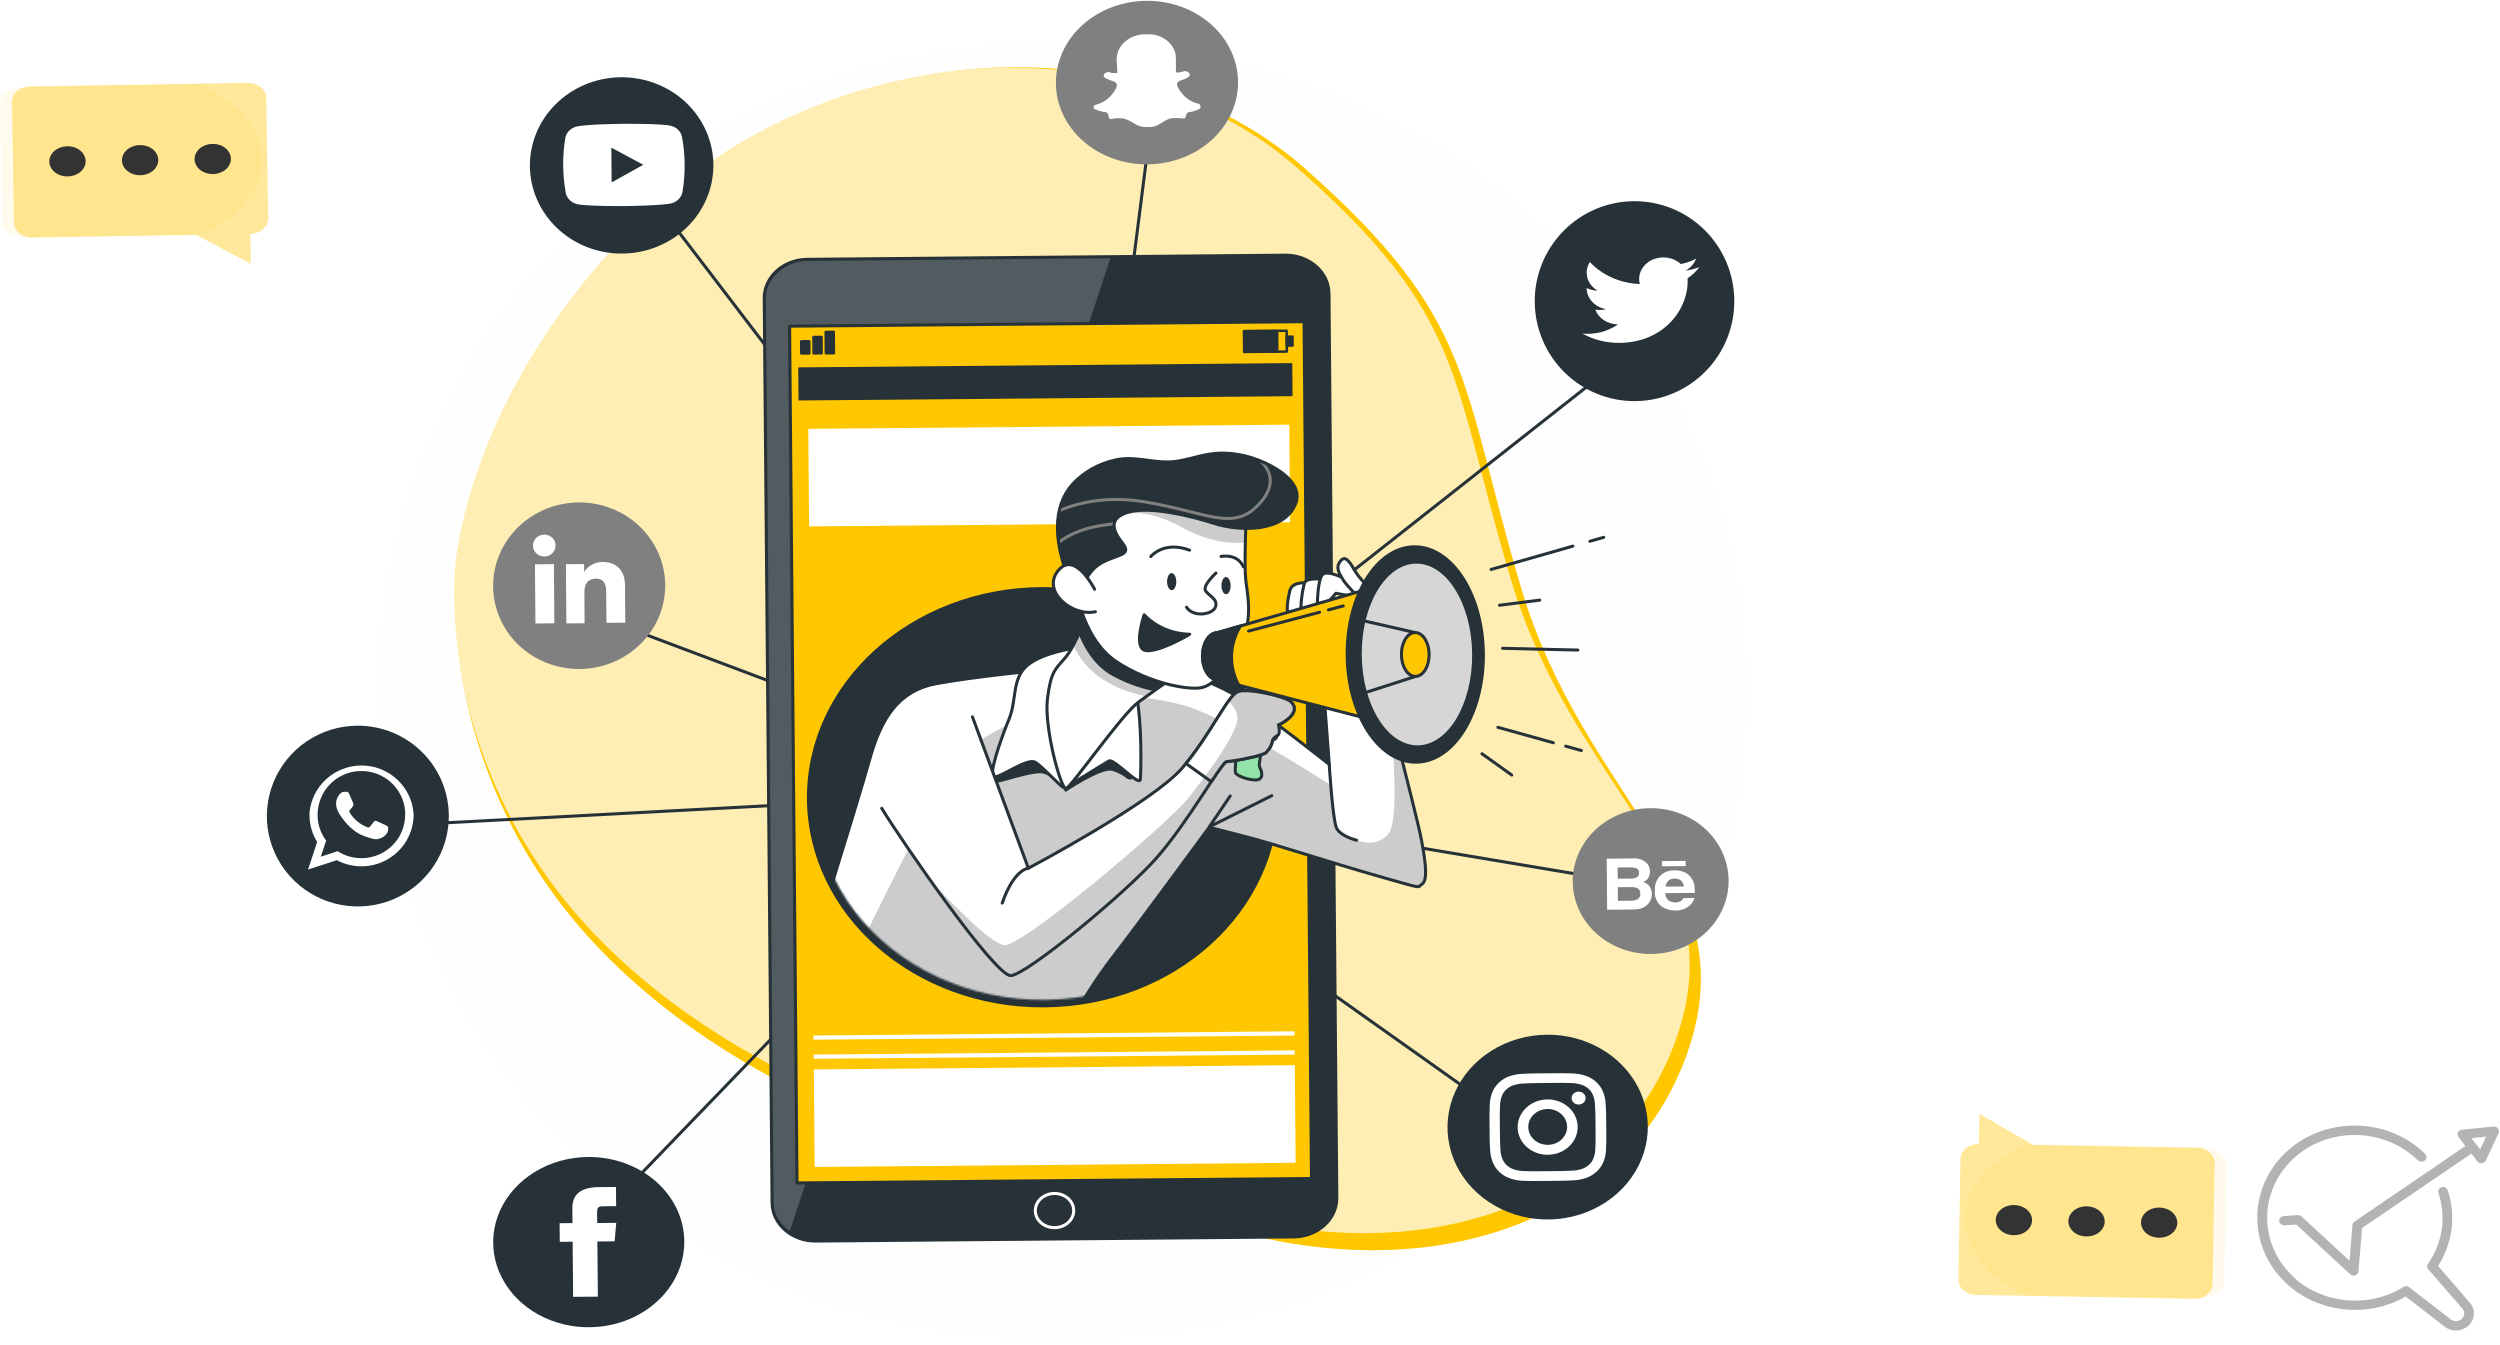 <svg width="1346" height="724" viewBox="0 0 1346 724" fill="none" xmlns="http://www.w3.org/2000/svg">
<g clip-path="url(#clip0_6_907)">
<path d="M940.296 372.166C940.296 564.975 782.053 721.278 570.6 721.278C359.147 721.278 204.197 564.975 204.197 372.166C204.197 179.357 359.147 23.055 570.6 23.055C782.053 23.055 940.296 179.357 940.296 372.166Z" fill="#FEFEFE"/>
<path d="M245.004 305.911C245.004 305.911 233.166 419.923 325.402 513.583C417.637 607.243 559.299 637.639 673.595 665.068C787.892 692.498 884.825 647.987 910.855 559.496C936.885 471.005 852.476 428.864 819.14 317.066C785.803 205.268 794.767 172.028 702.499 90.657C610.231 9.285 446.604 20.528 348.402 114.899C250.2 209.271 245.004 305.911 245.004 305.911Z" fill="#FFC700"/>
<path opacity="0.7" d="M244.032 302.183C244.032 302.183 232.276 414.506 323.809 506.772C415.341 599.038 555.929 628.974 669.359 655.99C782.79 683.006 878.992 639.149 904.831 551.968C930.67 464.786 846.902 423.275 813.825 313.136C780.747 202.997 789.646 170.25 698.08 90.09C606.515 9.93 444.126 21.017 346.66 113.996C249.195 206.975 244.032 302.183 244.032 302.183Z" fill="white"/>
<path d="M365.464 124.939L588.701 417.412L855.057 207.662" stroke="#263238" stroke-width="1.647" stroke-linecap="round" stroke-linejoin="round"/>
<path d="M240.426 442.977L570.361 425.475L329.345 334.799" stroke="#263238" stroke-width="1.647" stroke-linecap="round" stroke-linejoin="round"/>
<path d="M616.978 87.892L573.971 424.473L856.078 471.821" stroke="#263238" stroke-width="1.647" stroke-linecap="round" stroke-linejoin="round"/>
<path d="M316.177 661.995L551.809 417.732L799.968 593.615" stroke="#263238" stroke-width="1.647" stroke-linecap="round" stroke-linejoin="round"/>
<path d="M192.248 390.705C182.561 390.789 173.116 393.725 165.107 399.142C157.099 404.559 150.887 412.214 147.256 421.138C143.626 430.063 142.741 439.856 144.713 449.279C146.685 458.703 151.425 467.333 158.334 474.08C165.243 480.826 174.011 485.385 183.528 487.18C193.046 488.976 202.886 487.927 211.804 484.166C220.722 480.405 228.318 474.101 233.63 466.052C238.943 458.003 241.734 448.569 241.651 438.944C241.523 426.043 236.25 413.719 226.989 404.676C217.728 395.633 205.234 390.608 192.248 390.705Z" fill="#263238"/>
<path fill-rule="evenodd" clip-rule="evenodd" d="M222.65 437.852C222.09 430.854 218.897 424.322 213.707 419.558C208.516 414.794 201.71 412.148 194.644 412.146C187.577 412.145 180.769 414.788 175.576 419.549C170.382 424.311 167.184 430.841 166.619 437.84C166.623 438.238 166.626 438.637 166.63 439.056C166.669 444.092 168.1 449.02 170.768 453.301L165.838 468.164L181.333 463.123C185.61 465.396 190.406 466.53 195.255 466.416C200.104 466.302 204.84 464.943 209.004 462.471C213.168 460 216.618 456.499 219.017 452.311C221.417 448.123 222.684 443.389 222.697 438.57C222.675 438.331 222.672 438.092 222.65 437.852ZM194.754 462.029C190.146 462.073 185.626 460.774 181.753 458.292L172.724 461.243L175.6 452.581C172.641 448.66 171.024 443.9 170.986 438.998C170.979 438.246 171.012 437.493 171.087 436.744C171.544 430.857 174.221 425.358 178.583 421.347C182.945 417.335 188.67 415.108 194.613 415.109C200.556 415.111 206.279 417.341 210.638 421.354C214.997 425.367 217.671 430.867 218.124 436.755C218.129 437.353 218.134 437.951 218.14 438.57C218.167 444.748 215.73 450.687 211.363 455.086C206.996 459.486 201.053 461.989 194.835 462.048L194.754 462.029Z" fill="white"/>
<path fill-rule="evenodd" clip-rule="evenodd" d="M207.55 444.266C206.844 443.933 203.518 442.307 202.814 442.113C202.109 441.92 201.727 441.784 201.271 442.466C200.815 443.148 199.503 444.675 199.126 445.137C198.748 445.599 198.327 445.643 197.622 445.31C195.589 444.536 193.71 443.411 192.072 441.987C190.557 440.646 189.258 439.084 188.218 437.353C187.81 436.678 188.208 436.296 188.507 435.954C188.805 435.613 189.182 435.171 189.52 434.769L189.778 434.447C189.937 434.184 190.075 433.91 190.193 433.626C190.291 433.445 190.342 433.242 190.34 433.036C190.339 432.831 190.284 432.629 190.183 432.449C189.999 432.112 188.605 428.773 188.011 427.422C187.417 426.071 186.857 426.315 186.456 426.318C186.054 426.322 185.592 426.326 185.131 426.33C184.784 426.339 184.444 426.419 184.13 426.566C183.817 426.713 183.538 426.923 183.311 427.183C182.54 427.915 181.931 428.798 181.525 429.778C181.119 430.757 180.923 431.81 180.951 432.868C180.969 433.653 181.097 434.43 181.333 435.179C181.883 436.866 182.726 438.445 183.823 439.844C184.168 440.28 188.645 447.322 195.655 449.974C202.664 452.626 202.656 451.728 203.92 451.598C204.877 451.407 205.783 451.017 206.577 450.453C207.372 449.889 208.037 449.165 208.529 448.327C208.957 447.312 209.087 446.197 208.902 445.112C208.679 444.815 208.155 444.6 207.55 444.266Z" fill="white"/>
<path d="M333.28 41.615C320.358 41.979 308.097 47.196 299.126 56.146C290.156 65.096 285.192 77.067 285.3 89.489C285.407 101.91 290.578 113.793 299.702 122.587C308.827 131.38 321.177 136.383 334.103 136.523C340.673 136.594 347.192 135.404 353.28 133.024C359.367 130.643 364.9 127.12 369.554 122.66C374.209 118.201 377.891 112.894 380.385 107.051C382.88 101.208 384.137 94.946 384.082 88.632C384.027 82.318 382.662 76.079 380.067 70.281C377.471 64.482 373.697 59.24 368.966 54.861C364.235 50.483 358.642 47.056 352.515 44.782C346.387 42.507 339.848 41.431 333.28 41.615Z" fill="#263238"/>
<path d="M367.117 73.309C366.75 71.97 366.017 70.749 364.995 69.774C363.973 68.798 362.698 68.103 361.301 67.759C356.171 66.481 335.714 66.659 335.714 66.659C335.714 66.659 315.258 66.836 310.17 68.202C308.782 68.578 307.521 69.298 306.514 70.29C305.507 71.281 304.789 72.51 304.432 73.853C302.712 83.944 302.801 94.242 304.696 104.302C305.08 105.637 305.82 106.851 306.844 107.824C307.868 108.798 309.139 109.497 310.531 109.852C315.642 111.13 336.098 110.953 336.098 110.953C336.098 110.953 356.555 110.775 361.663 109.409C363.047 109.03 364.303 108.309 365.307 107.318C366.31 106.326 367.026 105.099 367.381 103.759C369.128 93.669 369.039 83.367 367.117 73.309Z" fill="white"/>
<path d="M329.311 98.216L329.149 79.511L346.328 88.715L329.311 98.216Z" fill="#263238"/>
<path d="M316.581 622.919C306.404 623.007 296.479 625.781 288.062 630.891C279.644 636.001 273.111 643.217 269.289 651.627C265.467 660.036 264.528 669.261 266.591 678.135C268.653 687.009 273.625 695.134 280.876 701.482C288.127 707.83 297.333 712.116 307.33 713.798C317.326 715.48 327.664 714.483 337.036 710.932C346.407 707.381 354.392 701.437 359.981 693.85C365.569 686.263 368.51 677.375 368.432 668.309C368.326 656.153 362.804 644.541 353.08 636.029C343.356 627.516 330.227 622.8 316.581 622.919Z" fill="#263238"/>
<path d="M308.566 698.223L321.879 698.108L321.621 668.414L330.899 668.334L331.809 658.384L321.535 658.474L321.486 652.744C321.465 650.395 321.972 649.474 324.528 649.451L331.732 649.389L331.642 639.061L322.429 639.141C312.525 639.227 308.089 643.162 308.153 650.596L308.222 658.517L301.292 658.577L301.379 668.604L308.309 668.544L308.566 698.223Z" fill="white"/>
<path d="M832.863 557.086C822.195 557.178 811.79 560.186 802.965 565.73C794.139 571.274 787.289 579.104 783.28 588.231C779.272 597.358 778.286 607.37 780.447 617.002C782.608 626.635 787.819 635.454 795.42 642.344C803.021 649.234 812.672 653.885 823.15 655.71C833.629 657.535 844.466 656.451 854.289 652.595C864.112 648.739 872.48 642.285 878.336 634.048C884.191 625.812 887.27 616.164 887.183 606.324C887.055 593.142 881.265 580.556 871.081 571.325C860.898 562.095 847.154 556.974 832.863 557.086Z" fill="#263238"/>
<path d="M833.081 583.068C841.476 582.993 842.47 582.984 845.785 583.117C847.777 583.124 849.752 583.444 851.626 584.063C852.985 584.523 854.219 585.249 855.245 586.191C856.299 587.117 857.109 588.253 857.615 589.512C858.332 591.225 858.714 593.044 858.742 594.882C858.922 597.937 858.975 598.955 859.039 606.577C859.103 614.198 859.112 615.237 858.938 618.296C858.941 620.134 858.59 621.959 857.901 623.685C857.421 624.949 856.629 626.094 855.587 627.028C854.584 628 853.361 628.756 852.004 629.24C850.141 629.893 848.172 630.249 846.18 630.291C842.868 630.464 841.874 630.493 833.479 630.568C825.084 630.644 824.09 630.653 820.775 630.519C818.783 630.51 816.809 630.19 814.934 629.573C813.57 629.113 812.334 628.379 811.315 627.425C810.257 626.51 809.446 625.38 808.945 624.124C808.228 622.411 807.846 620.593 807.818 618.755C807.637 615.699 807.586 614.783 807.521 607.039C807.456 599.296 807.448 598.399 807.622 595.341C807.619 593.502 807.97 591.677 808.659 589.951C809.144 588.683 809.935 587.533 810.973 586.588C811.982 585.628 813.205 584.88 814.556 584.396C816.42 583.746 818.389 583.39 820.38 583.345C823.692 583.173 824.686 583.143 833.081 583.068ZM833.037 577.851C824.51 577.928 823.427 577.938 820.093 578.13C817.531 578.186 814.996 578.636 812.592 579.461C810.51 580.223 808.623 581.379 807.053 582.853C805.482 584.327 804.263 586.087 803.473 588.021C802.583 590.281 802.11 592.662 802.074 595.064C801.945 598.163 801.909 599.142 801.975 607.007C802.041 614.873 802.049 615.872 802.274 618.967C802.35 621.369 802.863 623.741 803.791 625.985C804.6 627.923 805.843 629.681 807.439 631.145C809.035 632.609 810.948 633.745 813.053 634.481C815.5 635.302 818.081 635.733 820.686 635.758C824.023 635.87 825.106 635.881 833.633 635.804C842.161 635.728 843.243 635.718 846.578 635.525C849.182 635.454 851.755 634.976 854.188 634.112C856.27 633.35 858.157 632.195 859.728 630.72C861.298 629.246 862.518 627.486 863.307 625.552C864.197 623.292 864.67 620.911 864.707 618.509C864.835 615.41 864.871 614.431 864.805 606.545C864.739 598.659 864.731 597.701 864.506 594.606C864.43 592.204 863.917 589.832 862.989 587.589C862.168 585.669 860.919 583.931 859.324 582.485C857.729 581.04 855.823 579.918 853.728 579.194C851.281 578.373 848.7 577.942 846.095 577.917C842.758 577.805 841.676 577.794 833.148 577.871" fill="white"/>
<path d="M833.156 591.932C829.96 591.957 826.842 592.855 824.197 594.515C821.551 596.174 819.497 598.519 818.295 601.252C817.093 603.986 816.796 606.986 817.443 609.872C818.09 612.757 819.65 615.4 821.928 617.464C824.205 619.528 827.096 620.921 830.236 621.467C833.375 622.013 836.622 621.687 839.564 620.531C842.506 619.375 845.012 617.439 846.765 614.971C848.517 612.502 849.437 609.611 849.408 606.663C849.375 602.718 847.644 598.949 844.596 596.187C841.548 593.424 837.433 591.894 833.156 591.932ZM833.361 616.385C831.29 616.404 829.26 615.856 827.53 614.81C825.799 613.764 824.444 612.267 823.636 610.509C822.829 608.752 822.605 606.811 822.994 604.934C823.382 603.057 824.365 601.327 825.818 599.963C827.271 598.599 829.13 597.662 831.158 597.271C833.186 596.88 835.293 597.053 837.213 597.767C839.132 598.48 840.778 599.704 841.942 601.282C843.106 602.86 843.736 604.722 843.752 606.632C843.773 609.194 842.69 611.661 840.742 613.49C838.793 615.319 836.138 616.36 833.361 616.385Z" fill="white"/>
<path d="M853.698 591.157C853.708 591.847 853.496 592.524 853.088 593.104C852.68 593.683 852.096 594.138 851.408 594.411C850.72 594.685 849.961 594.763 849.225 594.638C848.49 594.512 847.812 594.188 847.278 593.706C846.743 593.224 846.376 592.607 846.222 591.932C846.069 591.257 846.137 590.554 846.417 589.914C846.697 589.273 847.176 588.723 847.795 588.334C848.413 587.945 849.143 587.733 849.891 587.727C850.889 587.718 851.85 588.073 852.563 588.716C853.276 589.359 853.684 590.236 853.698 591.157Z" fill="white"/>
<path d="M880.487 215.142C866.458 215.263 852.954 209.796 842.948 199.943C832.941 190.09 827.251 176.658 827.129 162.602C827.008 148.545 832.464 135.017 842.298 124.992C852.132 114.966 865.539 109.266 879.568 109.144C893.598 109.023 907.101 114.49 917.108 124.343C927.114 134.196 932.804 147.628 932.926 161.684C933.048 175.741 927.592 189.269 917.757 199.294C907.923 209.32 894.517 215.02 880.487 215.142Z" fill="#263238" stroke="#263238" stroke-width="1.647" stroke-linecap="round" stroke-linejoin="round"/>
<path d="M851.935 179.58C857.907 182.928 864.838 184.673 871.901 184.607C896.019 184.398 909.512 166.117 908.583 149.837C911.088 148.169 913.247 146.124 914.962 143.794C912.6 144.75 910.09 145.385 907.518 145.678C910.216 144.207 912.225 141.914 913.17 139.226C910.635 140.614 907.854 141.607 904.947 142.162C902.972 140.319 900.369 139.109 897.541 138.719C894.713 138.329 891.818 138.781 889.304 140.006C886.79 141.231 884.799 143.159 883.637 145.492C882.476 147.825 882.211 150.433 882.882 152.911C877.713 152.729 872.647 151.579 868.013 149.536C863.38 147.493 859.284 144.603 855.99 141.054C854.351 143.617 853.867 146.638 854.639 149.503C855.411 152.368 857.379 154.861 860.144 156.474C858.082 156.436 856.061 155.963 854.247 155.093C854.246 157.783 855.295 160.388 857.214 162.462C859.133 164.536 861.802 165.95 864.765 166.462C862.861 166.944 860.858 167.025 858.914 166.699C859.76 168.995 861.392 170.996 863.582 172.421C865.772 173.846 868.409 174.623 871.123 174.644C865.703 178.479 858.806 180.253 851.935 179.58Z" fill="white"/>
<path d="M311.463 270.504C302.299 270.59 293.361 273.305 285.781 278.305C278.2 283.305 272.317 290.365 268.875 298.593C265.434 306.822 264.588 315.848 266.445 324.531C268.303 333.214 272.779 341.164 279.31 347.375C285.84 353.586 294.13 357.78 303.132 359.426C312.134 361.072 321.444 360.096 329.883 356.621C338.323 353.147 345.514 347.331 350.546 339.907C355.579 332.484 358.227 323.787 358.156 314.917C358.049 303.026 353.072 291.672 344.318 283.345C335.564 275.019 323.748 270.401 311.463 270.504Z" fill="#808080"/>
<path d="M298.214 303.727L288.019 303.823L288.273 335.685L298.469 335.589L298.214 303.727Z" fill="white"/>
<path d="M293.035 299.609C294.241 299.607 295.419 299.259 296.42 298.608C297.422 297.957 298.202 297.033 298.661 295.954C299.12 294.874 299.238 293.687 299 292.544C298.762 291.401 298.178 290.353 297.322 289.533C296.467 288.713 295.378 288.158 294.195 287.938C293.012 287.718 291.787 287.843 290.676 288.298C289.565 288.753 288.618 289.516 287.956 290.492C287.293 291.468 286.944 292.611 286.953 293.778C286.956 294.548 287.116 295.31 287.423 296.02C287.73 296.73 288.179 297.374 288.744 297.915C289.309 298.457 289.978 298.885 290.715 299.176C291.451 299.467 292.24 299.614 293.035 299.609Z" fill="white"/>
<path d="M314.639 318.725C314.603 314.233 316.698 311.56 320.786 311.521C324.873 311.483 326.337 314.029 326.373 318.614L326.506 335.325L336.654 335.23L336.493 315.121C336.425 306.602 331.391 302.507 324.369 302.573C322.387 302.566 320.435 303.058 318.706 304.001C316.976 304.943 315.529 306.304 314.505 307.949L314.471 303.69L304.684 303.782L304.939 335.645L314.725 335.553L314.639 318.725Z" fill="white"/>
<path d="M889.041 513.622C883.531 513.672 878.066 512.707 872.958 510.781C867.851 508.855 863.201 506.006 859.275 502.396C855.348 498.787 852.221 494.489 850.073 489.746C847.925 485.003 846.798 479.91 846.755 474.755C846.669 464.346 851.008 454.323 858.816 446.891C866.625 439.458 877.264 435.226 888.393 435.125C899.522 435.023 910.229 439.061 918.159 446.35C926.089 453.639 930.593 463.582 930.679 473.991C930.721 479.146 929.678 484.259 927.609 489.04C925.539 493.821 922.484 498.176 918.618 501.856C914.751 505.536 910.149 508.47 905.074 510.488C900 512.507 894.552 513.572 889.041 513.622Z" fill="#808080"/>
<path d="M882.672 489.305C883.88 489.081 885.018 488.601 885.997 487.901C886.835 487.3 887.541 486.554 888.077 485.703C888.952 484.388 889.399 482.863 889.363 481.315C889.39 479.891 888.978 478.491 888.175 477.283C887.356 476.146 886.152 475.3 884.756 474.88C885.605 474.502 886.364 473.968 886.988 473.31C887.933 472.141 888.405 470.697 888.319 469.235C888.344 467.734 887.854 466.267 886.92 465.048C885.985 464.035 884.803 463.247 883.473 462.75C882.144 462.254 880.706 462.063 879.28 462.193L865.055 462.323L865.282 489.797L878.479 489.677C879.886 489.691 881.292 489.567 882.672 489.305ZM870.948 467.038L877.347 466.98C878.525 466.936 879.702 467.072 880.834 467.38C881.354 467.583 881.79 467.937 882.077 468.391C882.364 468.844 882.487 469.372 882.428 469.897C882.484 470.365 882.404 470.839 882.197 471.269C881.991 471.699 881.664 472.069 881.252 472.341C880.306 472.834 879.234 473.074 878.153 473.037L870.998 473.102L870.948 467.038ZM871.096 485.014L871.036 477.674L878.274 477.609C879.276 477.56 880.277 477.704 881.215 478.033C881.822 478.278 882.331 478.693 882.674 479.22C883.016 479.748 883.175 480.363 883.128 480.979C883.212 481.668 883.074 482.364 882.731 482.98C882.388 483.595 881.857 484.1 881.205 484.431C880.265 484.804 879.25 484.98 878.23 484.949L871.096 485.014Z" fill="white"/>
<path d="M894.264 487.767C896.438 489.394 899.156 490.252 901.943 490.189C903.459 490.266 904.975 490.034 906.387 489.51C907.799 488.985 909.073 488.181 910.122 487.151C911.222 486.164 911.948 484.869 912.19 483.462L906.378 483.515C906.101 484.049 905.712 484.527 905.235 484.919C904.337 485.582 903.217 485.926 902.075 485.89C900.97 485.928 899.877 485.673 898.922 485.153C898.177 484.686 897.574 484.047 897.171 483.298C896.768 482.549 896.578 481.715 896.62 480.876L912.461 480.732C912.508 479.382 912.441 478.031 912.259 476.691C912.006 475.184 911.399 473.749 910.483 472.487C909.548 471.184 908.237 470.155 906.703 469.519C905.082 468.882 903.335 468.57 901.576 468.604C900.14 468.565 898.71 468.802 897.376 469.3C896.041 469.798 894.829 470.547 893.815 471.501C892.799 472.607 892.026 473.89 891.541 475.275C891.055 476.66 890.867 478.121 890.986 479.573C890.817 481.084 891.024 482.611 891.593 484.033C892.162 485.455 893.076 486.733 894.264 487.767ZM898.223 474.189C898.67 473.784 899.202 473.469 899.786 473.265C900.369 473.06 900.99 472.97 901.612 473C902.843 472.958 904.048 473.338 904.999 474.068C905.474 474.476 905.856 474.971 906.12 475.522C906.384 476.073 906.526 476.669 906.536 477.273L896.738 477.362C896.855 476.183 897.375 475.07 898.223 474.189Z" fill="white"/>
<path d="M907.556 463.506L894.757 463.622L894.78 466.409L907.579 466.293L907.556 463.506Z" fill="white"/>
<path d="M617.901 88.484C604.896 88.601 592.385 84.075 583.12 75.902C573.856 67.729 568.596 56.578 568.498 44.903C568.4 33.228 573.473 21.984 582.599 13.646C591.726 5.307 604.159 0.557 617.164 0.441C630.169 0.324 642.68 4.85 651.944 13.023C661.209 21.196 666.469 32.346 666.567 44.022C666.664 55.697 661.592 66.941 652.465 75.279C643.339 83.617 630.905 88.367 617.901 88.484Z" fill="#808080"/>
<path fill-rule="evenodd" clip-rule="evenodd" d="M646.098 56.2C645.52 55.916 644.898 55.716 644.254 55.605C641.223 54.678 638.568 52.926 636.636 50.58C635.49 49.32 634.567 47.899 633.903 46.371C633.754 46.094 633.675 45.789 633.672 45.479C633.669 45.169 633.743 44.863 633.888 44.583C634.567 43.846 635.467 43.31 636.475 43.043C637.747 42.69 638.934 42.11 639.967 41.337C640.184 41.169 640.358 40.959 640.476 40.721C640.49 40.654 640.489 40.584 640.475 40.517C640.595 40.241 640.592 39.932 640.467 39.657C640.188 39.188 639.756 38.812 639.232 38.582C638.917 38.411 638.563 38.307 638.198 38.279C637.833 38.251 637.465 38.299 637.122 38.42C636.521 38.643 635.899 38.815 635.263 38.934C634.563 39.09 633.833 39.097 633.13 38.953C633.13 38.953 633.128 38.705 633.127 38.523C633.117 37.324 633.106 36.102 633.096 34.834C633.213 32.871 633.148 30.902 632.9 28.95C632.1 25.614 629.931 22.697 626.849 20.81C624.655 19.449 622.112 18.644 619.474 18.477C618.591 18.485 617.733 18.492 616.85 18.5C613.695 18.404 610.582 19.208 607.937 20.804C605.291 22.399 603.241 24.708 602.066 27.416C601.246 29.723 600.998 32.17 601.342 34.576C601.504 36.14 601.558 37.712 601.504 39.283C600.693 39.42 599.864 39.427 599.052 39.305C598.463 39.31 597.823 38.999 597.111 38.824C596.782 38.773 596.446 38.784 596.122 38.857C595.798 38.93 595.493 39.063 595.226 39.249C594.94 39.39 594.697 39.596 594.519 39.847C594.342 40.098 594.235 40.386 594.209 40.684L594.21 40.82C594.291 41.198 594.521 41.534 594.855 41.765L595.521 42.212C596.775 42.862 598.103 43.381 599.481 43.761C599.881 43.877 600.248 44.075 600.556 44.338C600.863 44.601 601.104 44.924 601.26 45.284C601.368 46.265 601.127 47.253 600.572 48.097C599.216 50.599 597.213 52.756 594.74 54.375C593.397 55.227 591.911 55.867 590.342 56.27C589.728 56.37 589.172 56.673 588.78 57.122L588.782 57.28C588.718 57.474 588.708 57.678 588.752 57.876C588.797 58.073 588.894 58.257 589.036 58.41C589.218 58.609 589.446 58.77 589.702 58.879C590.984 59.475 592.349 59.904 593.759 60.156C594.597 60.266 595.42 60.456 596.215 60.722L596.49 61.354C596.741 62.031 596.846 62.799 597.122 63.612C597.167 63.725 597.243 63.826 597.342 63.904C597.441 63.983 597.561 64.036 597.69 64.059C597.997 64.174 598.341 64.171 598.646 64.051C600.737 63.56 602.915 63.471 605.043 63.79C607.237 64.519 609.309 65.529 611.198 66.79C612.656 67.711 614.352 68.258 616.115 68.376C617.471 68.444 618.83 68.432 620.185 68.339C621.322 68.225 622.418 67.875 623.388 67.315C625.561 66.141 627.462 64.765 629.587 63.863C630.389 63.683 631.212 63.592 632.037 63.592C633.797 63.516 635.561 63.576 637.31 63.771C637.337 63.782 637.366 63.787 637.396 63.787C637.425 63.786 637.455 63.781 637.482 63.77C637.718 63.741 637.935 63.635 638.092 63.47C638.175 63.369 638.232 63.253 638.261 63.129C638.259 62.88 638.259 62.948 638.261 63.129C638.271 63.084 638.271 63.038 638.26 62.993C638.441 62.184 638.784 61.414 639.271 60.72C639.416 60.601 639.587 60.51 639.772 60.454C639.957 60.398 640.153 60.377 640.347 60.394C641.776 60.172 643.172 59.795 644.505 59.27C645.165 59.064 645.749 58.69 646.188 58.191C646.282 58.067 646.348 57.926 646.381 57.778C646.414 57.629 646.414 57.476 646.38 57.328C646.347 57.18 646.281 57.04 646.187 56.916C646.092 56.793 645.972 56.688 645.832 56.609L646.098 56.2Z" fill="white"/>
<path d="M691.988 137.393L434.64 139.625C421.746 139.736 411.374 149.139 411.473 160.625L415.695 647.583C415.795 659.069 426.328 668.291 439.222 668.179L696.57 665.948C709.465 665.836 719.837 656.434 719.737 644.947L715.515 157.989C715.416 146.503 704.882 137.282 691.988 137.393Z" fill="#263238"/>
<mask id="mask0_6_907" style="mask-type:luminance" maskUnits="userSpaceOnUse" x="411" y="137" width="309" height="532">
<path d="M691.988 137.393L434.64 139.625C421.746 139.736 411.374 149.139 411.473 160.625L415.695 647.583C415.795 659.069 426.328 668.291 439.222 668.179L696.57 665.948C709.465 665.836 719.837 656.434 719.737 644.947L715.515 157.989C715.416 146.503 704.882 137.282 691.988 137.393Z" fill="white"/>
</mask>
<g mask="url(#mask0_6_907)">
<path opacity="0.2" d="M437.486 139.6C430.539 139.66 423.898 142.176 419.024 146.595C414.15 151.013 411.442 156.972 411.495 163.161L415.673 645.033C415.698 648.448 416.567 651.815 418.216 654.895C419.866 657.976 422.256 660.694 425.218 662.857L598.069 138.208L437.486 139.6Z" fill="white"/>
<path d="M578.078 651.676C578.062 649.854 577.44 648.077 576.29 646.572C575.14 645.067 573.515 643.901 571.618 643.221C569.722 642.54 567.641 642.377 565.638 642.751C563.635 643.125 561.801 644.019 560.367 645.321C558.933 646.623 557.964 648.274 557.582 650.065C557.2 651.856 557.423 653.707 558.223 655.383C559.023 657.059 560.363 658.485 562.074 659.48C563.785 660.476 565.79 660.996 567.835 660.976C569.192 660.964 570.534 660.714 571.783 660.24C573.033 659.766 574.166 659.077 575.117 658.214C576.068 657.35 576.82 656.328 577.328 655.206C577.836 654.084 578.091 652.885 578.078 651.676Z" stroke="white" stroke-width="1.647" stroke-linecap="round" stroke-linejoin="round"/>
</g>
<path d="M691.988 137.393L434.64 139.625C421.746 139.736 411.374 149.139 411.473 160.625L415.695 647.583C415.795 659.069 426.328 668.291 439.222 668.179L696.57 665.948C709.465 665.836 719.837 656.434 719.737 644.947L715.515 157.989C715.416 146.503 704.882 137.282 691.988 137.393Z" stroke="#263238" stroke-width="1.647" stroke-linecap="round" stroke-linejoin="round"/>
<path d="M702.107 173.204L425.111 175.606L429.11 636.895L706.107 634.493L702.107 173.204Z" fill="#FFC700" stroke="#263238" stroke-width="1.647" stroke-linecap="round" stroke-linejoin="round"/>
<path d="M562.45 542.368C632.595 541.76 689.02 490.61 688.478 428.122C687.937 365.634 630.633 315.47 560.488 316.078C490.342 316.686 433.917 367.836 434.459 430.324C435.001 492.812 492.304 542.976 562.45 542.368Z" fill="#263238"/>
<path d="M694.13 228.64L435.174 230.885L435.629 283.411L694.585 281.166L694.13 228.64Z" fill="white"/>
<path d="M697.12 573.518L438.164 575.763L438.619 628.289L697.575 626.044L697.12 573.518Z" fill="white"/>
<path d="M696.961 555.255L438.006 557.5L438.025 559.777L696.981 557.532L696.961 555.255Z" fill="white"/>
<path d="M697.05 565.525L438.095 567.77L438.114 570.047L697.07 567.802L697.05 565.525Z" fill="white"/>
<path d="M692.726 178.07L669.766 178.269L669.863 189.485L692.823 189.286L692.726 178.07Z" stroke="#263238" stroke-width="1.352" stroke-linecap="round" stroke-linejoin="round"/>
<path d="M687.677 178.114L669.766 178.269L669.863 189.485L687.775 189.33L687.677 178.114Z" fill="#263238" stroke="#263238" stroke-width="1.194" stroke-linecap="round" stroke-linejoin="round"/>
<path d="M695.937 181.179L692.706 181.207L692.749 186.149L695.98 186.121L695.937 181.179Z" fill="#263238" stroke="#263238" stroke-width="1.194" stroke-linecap="round" stroke-linejoin="round"/>
<path d="M435.633 183.78L431.421 183.817L431.477 190.248L435.689 190.211L435.633 183.78Z" fill="#263238" stroke="#263238" stroke-width="1.454" stroke-linecap="round" stroke-linejoin="round"/>
<path d="M442.239 181.459L438.026 181.496L438.102 190.191L442.314 190.154L442.239 181.459Z" fill="#263238" stroke="#263238" stroke-width="1.454" stroke-linecap="round" stroke-linejoin="round"/>
<path d="M448.824 178.738L444.612 178.774L444.71 190.133L448.923 190.097L448.824 178.738Z" fill="#263238" stroke="#263238" stroke-width="1.454" stroke-linecap="round" stroke-linejoin="round"/>
<path d="M695.756 195.492L429.773 197.798L429.928 215.617L695.91 213.311L695.756 195.492Z" fill="#263238"/>
<mask id="mask1_6_907" style="mask-type:luminance" maskUnits="userSpaceOnUse" x="439" y="232" width="432" height="307">
<path d="M868.028 232.819L544.257 235.626L544.998 321.183C524.957 323.649 505.904 330.498 489.542 341.118C473.179 351.739 460.017 365.8 451.231 382.045C442.445 398.29 438.31 416.213 439.194 434.212C440.078 452.212 445.955 469.726 456.298 485.191C466.642 500.657 481.131 513.59 498.469 522.837C515.808 532.083 535.456 537.354 555.659 538.178C575.862 539.003 595.989 535.356 614.242 527.562C632.496 519.769 648.306 508.072 660.261 493.517L870.272 491.696L868.028 232.819Z" fill="white"/>
</mask>
<g mask="url(#mask1_6_907)">
<path d="M428.984 537.064C428.984 537.064 461.968 431.633 468.173 409.103C474.377 386.573 483.93 371.864 503.87 368.125C523.809 364.385 560.65 360.756 560.65 360.756C560.65 360.756 592.671 357.614 615.902 358.845C639.133 360.076 660.469 370.95 671.742 378.416C683.015 385.882 715.688 411.57 715.688 411.57L711.165 351.673L740.415 353.554C740.415 353.554 762.364 436.85 765.294 452.181C768.225 467.512 768.3 474.287 765.502 476.088C762.703 477.888 767.536 478.935 741.841 471.651C716.146 464.368 686.02 454.301 669.566 450.16C653.112 446.02 651.096 445.321 651.096 445.321C651.096 445.321 611.365 499.556 598.721 515.724C590.046 527.201 582.346 539.239 575.685 551.736" fill="white"/>
<mask id="mask2_6_907" style="mask-type:luminance" maskUnits="userSpaceOnUse" x="428" y="351" width="340" height="201">
<path d="M428.984 537.064C428.984 537.064 461.968 431.633 468.173 409.103C474.377 386.573 483.93 371.864 503.87 368.125C523.809 364.385 560.65 360.756 560.65 360.756C560.65 360.756 592.671 357.614 615.902 358.845C639.133 360.076 660.469 370.95 671.742 378.416C683.015 385.882 715.688 411.57 715.688 411.57L711.165 351.673L740.415 353.554C740.415 353.554 762.364 436.85 765.294 452.181C768.225 467.512 768.3 474.287 765.502 476.088C762.703 477.888 767.536 478.935 741.841 471.651C716.146 464.368 686.02 454.301 669.566 450.16C653.112 446.02 651.096 445.321 651.096 445.321C651.096 445.321 611.365 499.556 598.721 515.724C590.046 527.201 582.346 539.239 575.685 551.736" fill="white"/>
</mask>
<g mask="url(#mask2_6_907)">
<path opacity="0.2" d="M765.452 475.973C768.25 474.173 768.191 467.355 765.245 452.067C763.557 442.928 754.987 409.61 748.399 384.197C751.184 414.256 752.42 443.64 747.354 449.171C736.202 461.128 719.617 445.687 719.617 445.687L716.282 422.595C716.282 422.595 659.91 386.254 638.824 380.191C617.738 374.128 595.345 373.076 573.644 379.51C551.943 385.944 533.812 392.347 520.601 404.322C507.39 416.298 462.033 511.58 462.033 511.58L457.052 539.801L575.634 551.551C582.295 539.053 589.996 527.015 598.671 515.538C611.395 499.37 651.046 445.135 651.046 445.135C651.046 445.135 653.062 445.834 669.516 449.974C685.97 454.115 716.095 464.196 741.791 471.466C767.486 478.735 762.67 477.788 765.452 475.973Z" fill="black"/>
</g>
<path d="M428.984 537.064C428.984 537.064 461.968 431.633 468.173 409.103C474.377 386.573 483.93 371.864 503.87 368.125C523.809 364.385 560.65 360.756 560.65 360.756C560.65 360.756 592.671 357.614 615.902 358.845C639.133 360.076 660.469 370.95 671.742 378.416C683.015 385.882 715.688 411.57 715.688 411.57L711.165 351.673L740.415 353.554C740.415 353.554 762.364 436.85 765.294 452.181C768.225 467.512 768.3 474.287 765.502 476.088C762.703 477.888 767.536 478.935 741.841 471.651C716.146 464.368 686.02 454.301 669.566 450.16C653.112 446.02 651.096 445.321 651.096 445.321C651.096 445.321 611.365 499.556 598.721 515.724C590.046 527.201 582.346 539.239 575.685 551.736" stroke="#263238" stroke-width="1.647" stroke-linecap="round" stroke-linejoin="round"/>
<path d="M662.335 428.563L651.047 445.221L684.733 428.369" stroke="#263238" stroke-width="1.647" stroke-linecap="round" stroke-linejoin="round"/>
<path d="M715.639 411.47C715.639 411.47 717.503 441.064 719.537 445.687C721.571 450.311 730.417 452.369 730.417 452.369" fill="white"/>
<path d="M715.639 411.47C715.639 411.47 717.503 441.064 719.537 445.687C721.571 450.311 730.417 452.369 730.417 452.369" stroke="#263238" stroke-width="1.647" stroke-linecap="round" stroke-linejoin="round"/>
<path d="M539.161 412.097C539.161 412.097 534.868 421.374 537.055 421.355C539.241 421.336 553.397 416.357 559.957 416.301C566.517 416.244 573.697 426.395 573.697 426.395C573.697 426.395 592.705 413.581 598.731 414.99C601.683 415.843 604.398 417.245 606.694 419.104C607.077 419.396 607.544 419.585 608.043 419.65C608.541 419.715 609.051 419.652 609.512 419.47C609.973 419.288 610.367 418.993 610.648 418.62C610.929 418.246 611.086 417.81 611.101 417.361C611.191 414.739 611.256 411.157 611.217 406.602C611.124 395.902 600.5 366.8 581.37 365.505C562.239 364.209 559.064 376.399 551.039 391.066C543.014 405.732 539.161 412.097 539.161 412.097Z" fill="#263238"/>
<path d="M579.729 348.787C579.729 348.787 561.322 351.124 552.974 358.359C544.627 365.594 547.524 376.957 543.208 387.337C538.892 397.717 531.469 418.84 535.437 418.447C539.406 418.054 553.372 407.949 557.397 410.406C561.423 412.864 570.726 423.183 572.34 423.828C573.953 424.473 594.26 411.161 597.045 409.705C599.83 408.248 613.586 423.886 613.95 419.586C614.315 415.285 614.9 389.968 611.953 374.651C609.006 359.334 588.945 349.065 579.729 348.787Z" fill="white" stroke="#263238" stroke-width="1.647" stroke-linecap="round" stroke-linejoin="round"/>
<path d="M585.956 328.75C585.956 328.75 579.315 347.358 573.728 353.882C568.14 360.405 565.753 361.443 563.922 376.443C562.09 391.442 571.147 425.257 573.986 424.516C576.826 423.775 604.077 384.303 613.235 377.791C622.392 371.28 631.949 364.436 631.949 364.436C631.949 364.436 609.466 358.557 601.787 350.071C595.98 343.288 590.692 336.165 585.956 328.75Z" fill="white"/>
<mask id="mask3_6_907" style="mask-type:luminance" maskUnits="userSpaceOnUse" x="563" y="328" width="69" height="97">
<path d="M585.956 328.75C585.956 328.75 579.315 347.358 573.728 353.882C568.14 360.405 565.753 361.443 563.922 376.443C562.09 391.442 571.147 425.257 573.986 424.516C576.826 423.775 604.077 384.303 613.235 377.791C622.392 371.28 631.949 364.436 631.949 364.436C631.949 364.436 609.466 358.557 601.787 350.071C595.98 343.288 590.692 336.165 585.956 328.75Z" fill="white"/>
</mask>
<g mask="url(#mask3_6_907)">
<path opacity="0.2" d="M617.183 374.992C624.934 369.467 631.933 364.45 631.933 364.45C631.933 364.45 609.451 358.571 601.771 350.086C595.972 343.316 590.689 336.207 585.957 328.807C583.679 335.107 581.011 341.289 577.965 347.327C581.431 355.763 591.005 369.489 617.183 374.992Z" fill="black"/>
<path d="M601.771 350.029C595.972 343.259 590.689 336.15 585.956 328.75C585.956 328.75 583.727 335 580.777 341.515C583.325 347.925 588.408 357.45 597.413 363.016C604.692 367.258 612.752 370.33 621.226 372.092L631.933 364.436C631.933 364.436 609.45 358.514 601.771 350.029Z" fill="#263238"/>
</g>
<path d="M585.956 328.75C585.956 328.75 579.315 347.358 573.728 353.882C568.14 360.405 565.753 361.443 563.922 376.443C562.09 391.442 571.147 425.257 573.986 424.516C576.826 423.775 604.077 384.303 613.235 377.791C622.392 371.28 631.949 364.436 631.949 364.436C631.949 364.436 609.466 358.557 601.787 350.071C595.98 343.288 590.692 336.165 585.956 328.75Z" stroke="#263238" stroke-width="1.647" stroke-linecap="round" stroke-linejoin="round"/>
<path d="M670.845 280.569C670.845 280.569 669.863 304.486 670.719 312.315C671.574 320.143 674.909 333.766 667.8 346.591C660.691 359.416 654.765 367.762 647.982 369.955C641.199 372.148 619.134 368.071 601.409 356.449C583.684 344.828 580.274 320.605 577.392 312.78C574.51 304.955 577.494 278.17 595.444 269.448C609.98 262.629 626.9 261.076 642.667 265.113C652.323 267.88 670.845 280.569 670.845 280.569Z" fill="white"/>
<mask id="mask4_6_907" style="mask-type:luminance" maskUnits="userSpaceOnUse" x="576" y="262" width="97" height="109">
<path d="M670.845 280.569C670.845 280.569 669.863 304.486 670.719 312.315C671.574 320.143 674.909 333.766 667.8 346.591C660.691 359.416 654.765 367.762 647.982 369.955C641.199 372.148 619.134 368.071 601.409 356.449C583.684 344.828 580.274 320.605 577.392 312.78C574.51 304.955 577.494 278.17 595.444 269.448C609.98 262.629 626.9 261.076 642.667 265.113C652.323 267.88 670.845 280.569 670.845 280.569Z" fill="white"/>
</mask>
<g mask="url(#mask4_6_907)">
<path opacity="0.2" d="M595.509 269.448C592.949 270.71 590.634 272.331 588.652 274.249L597.98 280.041C597.98 280.041 609.803 269.324 636.608 284.075C650.439 291.691 662.317 292.834 670.592 292.146C670.73 285.785 670.942 280.569 670.942 280.569C670.942 280.569 652.419 267.837 642.779 265.055C626.989 261.024 610.049 262.599 595.509 269.448Z" fill="black"/>
</g>
<path d="M670.845 280.569C670.845 280.569 669.863 304.486 670.719 312.315C671.574 320.143 674.909 333.766 667.8 346.591C660.691 359.416 654.765 367.762 647.982 369.955C641.199 372.148 619.134 368.071 601.409 356.449C583.684 344.828 580.274 320.605 577.392 312.78C574.51 304.955 577.494 278.17 595.444 269.448C609.98 262.629 626.9 261.076 642.667 265.113C652.323 267.88 670.845 280.569 670.845 280.569Z" stroke="#263238" stroke-width="1.647" stroke-linecap="round" stroke-linejoin="round"/>
<path d="M633.307 313.14C633.329 315.676 632.237 317.748 630.87 317.76C629.504 317.772 628.376 315.719 628.354 313.183C628.332 310.648 629.424 308.561 630.79 308.55C632.157 308.538 633.284 310.591 633.307 313.14Z" fill="#263238"/>
<path d="M662.575 315.279C662.597 317.829 661.506 319.901 660.139 319.913C658.773 319.925 657.645 317.871 657.623 315.322C657.601 312.772 658.693 310.714 660.059 310.702C661.426 310.691 662.553 312.744 662.575 315.279Z" fill="#263238"/>
<path d="M654.669 308.543C654.669 308.543 647.123 315.384 649.141 318.217C651.16 321.051 655.837 322.614 654.425 326.767C653.014 330.919 642.464 332.6 638.813 326.902" stroke="#263238" stroke-width="1.647" stroke-linecap="round" stroke-linejoin="round"/>
<path d="M616.014 330.996C619.028 334.198 622.776 336.79 627.006 338.599C631.236 340.407 635.852 341.391 640.547 341.484C640.547 341.484 624.198 351.252 616.985 350.283C609.773 349.315 616.014 330.996 616.014 330.996Z" fill="#263238" stroke="#263238" stroke-width="1.647" stroke-linecap="round" stroke-linejoin="round"/>
<path d="M619.586 299.651C619.586 299.651 626.489 290.996 640.46 296.218" stroke="#263238" stroke-width="1.647" stroke-linecap="round" stroke-linejoin="round"/>
<path d="M657.39 299.595C657.39 299.595 666.186 297.714 669.451 305.22" stroke="#263238" stroke-width="1.647" stroke-linecap="round" stroke-linejoin="round"/>
<path d="M580.305 322.381C580.305 322.381 583.786 308.441 592.554 303.366C601.323 298.29 609.741 299.292 604.473 292.562C599.204 285.832 596.316 279.067 607.543 275.76C618.771 272.454 640.798 277.621 653.65 281.793C666.502 285.964 691.341 287.196 697.617 271.055C701.487 261.108 689.841 253.316 681.349 249.336C671.936 244.948 661.401 242.819 650.835 244.572C644.412 245.616 638.305 247.918 631.878 248.547C621.001 249.63 611.363 245.215 600.53 247.644C591.437 249.66 583.321 254.256 577.407 260.737C567.453 271.825 564.812 291.831 580.305 322.381Z" fill="#263238"/>
<mask id="mask5_6_907" style="mask-type:luminance" maskUnits="userSpaceOnUse" x="569" y="243" width="130" height="80">
<path d="M580.305 322.381C580.305 322.381 583.786 308.441 592.554 303.366C601.323 298.29 609.741 299.292 604.473 292.562C599.204 285.832 596.316 279.067 607.543 275.76C618.771 272.454 640.798 277.621 653.65 281.793C666.502 285.964 691.341 287.196 697.617 271.055C701.487 261.108 689.841 253.316 681.349 249.336C671.936 244.948 661.401 242.819 650.835 244.572C644.412 245.616 638.305 247.918 631.878 248.547C621.001 249.63 611.363 245.215 600.53 247.644C591.437 249.66 583.321 254.256 577.407 260.737C567.453 271.825 564.812 291.831 580.305 322.381Z" fill="white"/>
</mask>
<g mask="url(#mask5_6_907)">
<path d="M672.359 243.712C672.359 243.712 693.253 253.559 678.829 270.344C664.406 287.129 650.591 275.789 615.985 270.158C581.38 264.528 561.139 279.902 561.139 279.902" stroke="#808080" stroke-width="1.647" stroke-linecap="round" stroke-linejoin="round"/>
<path d="M564.207 298.096C564.207 298.096 570.765 286.58 592.378 283.026C613.991 279.472 615.271 282.455 615.271 282.455" stroke="#808080" stroke-width="1.647" stroke-linecap="round" stroke-linejoin="round"/>
</g>
<path d="M580.305 322.381C580.305 322.381 583.786 308.441 592.554 303.366C601.323 298.29 609.741 299.292 604.473 292.562C599.204 285.832 596.316 279.067 607.543 275.76C618.771 272.454 640.798 277.621 653.65 281.793C666.502 285.964 691.341 287.196 697.617 271.055C701.487 261.108 689.841 253.316 681.349 249.336C671.936 244.948 661.401 242.819 650.835 244.572C644.412 245.616 638.305 247.918 631.878 248.547C621.001 249.63 611.363 245.215 600.53 247.644C591.437 249.66 583.321 254.256 577.407 260.737C567.453 271.825 564.812 291.831 580.305 322.381Z" stroke="#263238" stroke-width="1.647" stroke-linecap="round" stroke-linejoin="round"/>
<path d="M589.313 317.232C589.313 317.232 578.743 296.137 569.69 307.246C560.636 318.354 577.335 332.162 589.756 329.347" fill="white"/>
<path d="M589.313 317.232C589.313 317.232 578.743 296.137 569.69 307.246C560.636 318.354 577.335 332.162 589.756 329.347" stroke="#263238" stroke-width="1.647" stroke-linecap="round" stroke-linejoin="round"/>
<path d="M702.378 313.831C702.378 313.831 695.57 313.174 694.376 318.198C693.181 323.222 692.076 331.11 694.487 331.089C696.899 331.068 701.28 329.97 702.86 326.719C704.439 323.468 705.961 313.485 705.961 313.485L702.378 313.831Z" fill="white" stroke="#263238" stroke-width="1.647" stroke-linecap="round" stroke-linejoin="round"/>
<path d="M713.168 311.947C713.168 311.947 703.508 310.598 702.378 313.831C701.248 317.064 699.704 328.179 700.897 328.469C702.089 328.76 709.285 325.904 709.285 325.904L713.168 311.947Z" fill="white" stroke="#263238" stroke-width="1.647" stroke-linecap="round" stroke-linejoin="round"/>
<path d="M725.989 312.552C725.989 312.552 714.678 306.232 711.956 309.465C709.235 312.697 709.285 325.904 709.285 325.904C710.282 326.092 711.316 326.054 712.294 325.796C713.271 325.537 714.162 325.065 714.884 324.423C716.875 322.271 719.246 319.4 719.246 319.4C719.246 319.4 727.301 321.107 728.472 320.753C729.643 320.399 732.476 320.718 731.657 317.158C730.838 313.598 725.989 312.552 725.989 312.552Z" fill="white" stroke="#263238" stroke-width="1.647" stroke-linecap="round" stroke-linejoin="round"/>
<path d="M741.271 318.851C736.191 315.783 732.031 311.654 729.155 306.823C725.087 299.366 723.08 299.713 721.082 302.968C719.084 306.223 721.523 309.382 723.156 312.218C724.789 315.055 731.649 321.785 731.649 321.785L741.271 318.851Z" fill="white" stroke="#263238" stroke-width="1.647" stroke-linecap="round" stroke-linejoin="round"/>
<path d="M669.67 369.38C669.67 369.38 664.248 413.591 665.169 415.976C666.09 418.36 675.922 421.054 678.144 419.444C680.365 417.835 679.003 414.667 678.085 412.684C677.167 410.7 685.336 373.628 685.336 373.628L669.67 369.38Z" fill="#92E3A9" stroke="#263238" stroke-width="1.647" stroke-linecap="round" stroke-linejoin="round"/>
<path d="M523.562 385.946L553.664 467.467C553.664 467.467 620.893 431.845 636.556 413.43C652.22 395.016 661.174 374.325 666.753 372.342C672.331 370.36 692.118 374.987 695.037 377.827C697.957 380.667 697.308 383.81 693.829 386.791C690.349 389.772 688.359 390.205 688.359 390.205C688.359 390.205 688.238 396.638 686.672 397.768C685.106 398.899 685.463 397.449 685.073 398.885C684.813 400.419 684.196 401.888 683.261 403.199C682.116 404.641 681.672 405.39 680.566 405.786C678.27 406.68 675.879 407.363 673.428 407.825C669.115 408.855 664.726 409.611 660.294 410.087C657.516 410.541 639.671 442.598 622.824 461.753C605.977 480.909 552.618 524.962 544.179 525.265C535.739 525.567 485.518 453.031 474.734 435.204" fill="white"/>
<mask id="mask6_6_907" style="mask-type:luminance" maskUnits="userSpaceOnUse" x="474" y="371" width="223" height="155">
<path d="M523.562 385.946L553.664 467.467C553.664 467.467 620.893 431.845 636.556 413.43C652.22 395.016 661.174 374.325 666.753 372.342C672.331 370.36 692.118 374.987 695.037 377.827C697.957 380.667 697.308 383.81 693.829 386.791C690.349 389.772 688.359 390.205 688.359 390.205C688.359 390.205 688.238 396.638 686.672 397.768C685.106 398.899 685.463 397.449 685.073 398.885C684.813 400.419 684.196 401.888 683.261 403.199C682.116 404.641 681.672 405.39 680.566 405.786C678.27 406.68 675.879 407.363 673.428 407.825C669.115 408.855 664.726 409.611 660.294 410.087C657.516 410.541 639.671 442.598 622.824 461.753C605.977 480.909 552.618 524.962 544.179 525.265C535.739 525.567 485.518 453.031 474.734 435.204" fill="white"/>
</mask>
<g mask="url(#mask6_6_907)">
<path opacity="0.2" d="M683.261 403.17C684.196 401.86 684.813 400.391 685.073 398.857C685.414 397.421 685.073 398.857 686.671 397.74C688.27 396.623 688.358 390.176 688.358 390.176C688.358 390.176 690.349 389.743 693.828 386.762C697.308 383.781 697.972 380.552 695.037 377.798C692.103 375.045 672.284 370.403 666.752 372.314C665.31 372.827 663.556 374.633 661.65 377.343C664.63 381.615 668.142 384.206 664.991 391.739C660.267 403.24 649.135 417.662 639.593 429.921C630.051 442.18 550.239 510.199 540.579 508.851C532.69 507.744 509.596 483.334 501.383 474.481C519.028 499.239 539.195 525.38 544.259 525.207C552.666 524.905 606.089 480.865 622.904 461.695C639.719 442.526 657.515 410.455 660.294 410.059C664.726 409.582 669.115 408.826 673.428 407.796C675.878 407.334 678.27 406.651 680.566 405.757C681.752 405.36 682.116 404.641 683.261 403.17Z" fill="black"/>
</g>
<path d="M523.562 385.946L553.664 467.467C553.664 467.467 620.893 431.845 636.556 413.43C652.22 395.016 661.174 374.325 666.753 372.342C672.331 370.36 692.118 374.987 695.037 377.827C697.957 380.667 697.308 383.81 693.829 386.791C690.349 389.772 688.359 390.205 688.359 390.205C688.359 390.205 688.238 396.638 686.672 397.768C685.106 398.899 685.463 397.449 685.073 398.885C684.813 400.419 684.196 401.888 683.261 403.199C682.116 404.641 681.672 405.39 680.566 405.786C678.27 406.68 675.879 407.363 673.428 407.825C669.115 408.855 664.726 409.611 660.294 410.087C657.516 410.541 639.671 442.598 622.824 461.753C605.977 480.909 552.618 524.962 544.179 525.265C535.739 525.567 485.518 453.031 474.734 435.204" stroke="#263238" stroke-width="1.647" stroke-linecap="round" stroke-linejoin="round"/>
<path d="M553.663 467.467C553.663 467.467 545.964 467.82 539.595 486.211" stroke="#263238" stroke-width="1.647" stroke-linecap="round" stroke-linejoin="round"/>
<path d="M673.427 407.796C675.877 407.334 678.269 406.651 680.565 405.757C681.752 405.36 682.163 404.641 683.26 403.17C684.195 401.86 684.812 400.391 685.072 398.857C685.413 397.421 686.454 396.925 688.004 395.794C689.554 394.664 688.309 390.176 688.309 390.176C688.309 390.176 690.299 389.744 693.779 386.762C697.259 383.781 697.922 380.552 694.988 377.799C692.053 375.045 672.235 370.404 666.704 372.314C661.172 374.224 652.944 393.305 638.546 411.093L652.17 420.859C656.36 414.519 659.346 410.225 660.341 410.058C664.757 409.58 669.13 408.824 673.427 407.796Z" fill="white"/>
<mask id="mask7_6_907" style="mask-type:luminance" maskUnits="userSpaceOnUse" x="638" y="371" width="59" height="50">
<path d="M673.427 407.796C675.877 407.334 678.269 406.651 680.565 405.757C681.752 405.36 682.163 404.641 683.26 403.17C684.195 401.86 684.812 400.391 685.072 398.857C685.413 397.421 686.454 396.925 688.004 395.794C689.554 394.664 688.309 390.176 688.309 390.176C688.309 390.176 690.299 389.744 693.779 386.762C697.259 383.781 697.922 380.552 694.988 377.799C692.053 375.045 672.235 370.404 666.704 372.314C661.172 374.224 652.944 393.305 638.546 411.093L652.17 420.859C656.36 414.519 659.346 410.225 660.341 410.058C664.757 409.58 669.13 408.824 673.427 407.796Z" fill="white"/>
</mask>
<g mask="url(#mask7_6_907)">
<path opacity="0.2" d="M683.261 403.17C684.196 401.86 684.813 400.391 685.073 398.857C685.414 397.421 685.073 398.857 686.671 397.74C688.27 396.623 688.359 390.176 688.359 390.176C688.359 390.176 690.349 389.743 693.828 386.762C697.308 383.781 697.972 380.552 695.037 377.798C692.103 375.045 672.284 370.403 666.752 372.314C665.31 372.828 663.556 374.633 661.65 377.343C664.63 381.615 668.142 384.206 664.991 391.739C660.267 403.24 649.135 417.662 639.593 429.921C630.051 442.18 550.239 510.2 540.579 508.851C532.69 507.744 509.596 483.334 501.383 474.481C519.028 499.239 539.195 525.38 544.259 525.207C552.666 524.905 606.089 480.865 622.904 461.695C639.719 442.526 657.515 410.455 660.294 410.059C664.726 409.582 669.115 408.826 673.428 407.796C675.878 407.334 678.27 406.651 680.566 405.757C681.752 405.36 682.116 404.641 683.261 403.17Z" fill="black"/>
</g>
<path d="M673.427 407.796C675.877 407.334 678.269 406.651 680.565 405.757C681.752 405.36 682.163 404.641 683.26 403.17C684.195 401.86 684.812 400.391 685.072 398.857C685.413 397.421 686.454 396.925 688.004 395.794C689.554 394.664 688.309 390.176 688.309 390.176C688.309 390.176 690.299 389.744 693.779 386.762C697.259 383.781 697.922 380.552 694.988 377.799C692.053 375.045 672.235 370.404 666.704 372.314C661.172 374.224 652.944 393.305 638.546 411.093L652.17 420.859C656.36 414.519 659.346 410.225 660.341 410.058C664.757 409.58 669.13 408.824 673.427 407.796Z" stroke="#263238" stroke-width="1.647" stroke-linecap="round" stroke-linejoin="round"/>
<path d="M655.35 340.64C650.928 340.678 647.36 346.439 647.42 353.372C647.48 360.304 651.116 366.003 655.57 365.964L753.882 391.513L753.195 312.316L655.35 340.64Z" fill="#FFC700" stroke="#263238" stroke-width="1.647" stroke-linecap="round" stroke-linejoin="round"/>
<path d="M710.442 329.619L672.259 339.762" stroke="#263238" stroke-width="1.647" stroke-linecap="round" stroke-linejoin="round"/>
<path d="M723.213 326.228L715.224 328.36" stroke="#263238" stroke-width="1.647" stroke-linecap="round" stroke-linejoin="round"/>
<path d="M667.877 337.007L655.35 340.64C650.928 340.678 647.36 346.439 647.42 353.372C647.48 360.304 651.116 366.003 655.569 365.964L666.932 368.917C664.223 363.921 662.896 358.418 663.061 352.868C663.225 347.317 664.877 341.879 667.877 337.007Z" fill="#263238" stroke="#263238" stroke-width="1.647" stroke-linecap="round" stroke-linejoin="round"/>
<path d="M762.445 405.563C781.022 405.402 795.876 381.46 795.621 352.087C795.366 322.714 780.1 299.032 761.523 299.194C742.946 299.355 728.092 323.297 728.347 352.67C728.602 382.043 743.868 405.724 762.445 405.563Z" fill="#D6D6D6" stroke="#263238" stroke-width="1.647" stroke-linecap="round" stroke-linejoin="round"/>
<path d="M761.882 340.575L729.77 333.219L727.149 353.583L730.93 374.235L762.086 364.181L763.092 341.138" fill="#D6D6D6"/>
<path d="M761.882 340.575L729.77 333.219L727.149 353.583L730.93 374.235L762.086 364.181L763.092 341.138" stroke="#263238" stroke-width="1.647" stroke-linecap="round" stroke-linejoin="round"/>
<path d="M761.481 294.409C741.238 294.585 725.047 320.682 725.324 352.696C725.602 384.71 742.243 410.523 762.486 410.347C782.73 410.172 798.921 384.075 798.644 352.061C798.366 320.047 781.725 294.234 761.481 294.409ZM763.316 402.118C746.449 402.264 732.573 380.109 732.334 352.635C732.096 325.162 745.586 302.784 762.453 302.638C779.32 302.492 793.196 324.632 793.434 352.106C793.672 379.579 780.198 401.971 763.316 402.118Z" fill="#263238" stroke="#263238" stroke-width="1.647" stroke-linecap="round" stroke-linejoin="round"/>
<path d="M762.087 364.181C766.207 364.146 769.502 358.832 769.445 352.314C769.389 345.795 766.003 340.54 761.882 340.575C757.762 340.611 754.467 345.924 754.524 352.443C754.581 358.962 757.967 364.217 762.087 364.181Z" fill="#FFC700" stroke="#263238" stroke-width="1.647" stroke-linecap="round" stroke-linejoin="round"/>
<path d="M856.009 291.427L863.436 289.3" stroke="#263238" stroke-width="1.647" stroke-linecap="round" stroke-linejoin="round"/>
<path d="M802.834 306.585L846.849 294.027" stroke="#263238" stroke-width="1.647" stroke-linecap="round" stroke-linejoin="round"/>
<path d="M808.991 349.049L849.489 349.987" stroke="#263238" stroke-width="1.647" stroke-linecap="round" stroke-linejoin="round"/>
<path d="M842.992 401.742L851.406 404.076" stroke="#263238" stroke-width="1.647" stroke-linecap="round" stroke-linejoin="round"/>
<path d="M806.465 391.587L836.318 399.895" stroke="#263238" stroke-width="1.647" stroke-linecap="round" stroke-linejoin="round"/>
<path d="M807.343 325.871L829.011 323.104" stroke="#263238" stroke-width="1.647" stroke-linecap="round" stroke-linejoin="round"/>
<path d="M797.905 405.829L813.924 417.293" stroke="#263238" stroke-width="1.647" stroke-linecap="round" stroke-linejoin="round"/>
</g>
<path d="M1064.02 697.212L1181.33 699.268C1186.73 699.363 1191.17 695.794 1191.25 691.31L1192.39 626.273C1192.47 621.789 1188.15 618.067 1182.76 617.973L1094.68 616.429L1065.7 599.694L1065.45 615.916C1060.05 615.822 1055.61 619.39 1055.53 623.874L1054.39 688.911C1054.31 693.395 1058.63 697.117 1064.02 697.212Z" fill="#FFC700" fill-opacity="0.4"/>
<path opacity="0.2" d="M1057.72 656.132C1057.44 672.061 1069.75 686.673 1089.8 697.355L1181.85 698.969C1190.46 699.12 1197.52 695.597 1197.6 691.113L1198.74 626.076C1198.82 621.592 1191.88 617.824 1183.27 617.673L1091.23 616.059C1070.81 626.032 1058 640.203 1057.72 656.132Z" fill="#FFC700" fill-opacity="0.4"/>
<path d="M1172.27 658.449C1172.31 656.293 1171.31 654.207 1169.51 652.65C1167.7 651.094 1165.23 650.194 1162.64 650.148C1160.04 650.103 1157.54 650.916 1155.68 652.408C1153.82 653.901 1152.76 655.95 1152.72 658.106C1152.68 660.262 1153.67 662.348 1155.48 663.905C1157.29 665.462 1159.76 666.362 1162.35 666.407C1164.94 666.453 1167.45 665.64 1169.31 664.147C1171.17 662.655 1172.23 660.605 1172.27 658.449Z" fill="#333333"/>
<path d="M1133.17 657.764C1133.2 655.608 1132.21 653.522 1130.4 651.965C1128.6 650.408 1126.13 649.508 1123.53 649.463C1120.94 649.417 1118.44 650.23 1116.58 651.723C1114.72 653.215 1113.65 655.265 1113.61 657.421C1113.58 659.577 1114.57 661.663 1116.38 663.22C1118.18 664.776 1120.65 665.676 1123.25 665.722C1125.84 665.767 1128.34 664.954 1130.2 663.462C1132.06 661.969 1133.13 659.92 1133.17 657.764Z" fill="#333333"/>
<path d="M1094.06 657.078C1094.1 654.922 1093.11 652.836 1091.3 651.279C1089.49 649.723 1087.02 648.823 1084.43 648.777C1081.84 648.732 1079.33 649.545 1077.47 651.037C1075.61 652.53 1074.55 654.579 1074.51 656.735C1074.47 658.891 1075.47 660.977 1077.27 662.534C1079.08 664.091 1081.55 664.991 1084.14 665.036C1086.74 665.082 1089.24 664.269 1091.1 662.776C1092.96 661.284 1094.02 659.234 1094.06 657.078Z" fill="#333333"/>
<path d="M1329.39 700.959L1312.65 681.572C1320.49 669.399 1322.39 654.622 1317.84 640.796C1317.42 639.493 1315.93 638.792 1314.56 639.193C1313.18 639.593 1312.39 640.996 1312.86 642.299C1317.15 655.223 1315.14 669.049 1307.3 680.32L1307.14 680.52C1306.61 681.422 1306.67 682.524 1307.35 683.326L1325.31 704.065C1325.31 704.065 1325.57 704.365 1325.63 704.365C1327.11 705.968 1327.11 708.222 1325.68 709.875C1325.63 709.926 1325.63 709.976 1325.57 709.976L1325.2 710.326C1323.51 711.679 1321.02 711.679 1319.27 710.226C1319.16 710.126 1319.11 710.076 1319.01 709.976L1297.08 693.044C1296.18 692.343 1294.91 692.292 1293.95 692.894L1293.74 693.044C1275.26 704.465 1250.53 702.161 1234.74 687.534C1234.64 687.383 1234.59 687.233 1234.48 687.133C1216.05 669.8 1216.05 641.497 1234.43 624.114C1252.8 606.732 1282.73 606.732 1301.1 624.114C1301.21 624.215 1301.37 624.315 1301.53 624.365C1301.58 624.415 1301.69 624.515 1301.74 624.565C1302.64 625.617 1304.34 625.767 1305.45 624.866C1306.56 624.014 1306.72 622.411 1305.77 621.359C1305.55 621.109 1305.24 620.808 1304.92 620.508C1284.53 601.271 1251.32 601.121 1230.77 620.357C1230.72 620.407 1230.61 620.458 1230.56 620.558C1222.09 628.573 1216.79 639.243 1215.57 650.514C1215.04 655.423 1215.31 660.332 1216.26 665.091C1218.27 674.86 1223.25 683.726 1230.72 690.79C1247.83 706.92 1274.68 709.875 1295.23 698.053L1315.56 713.783C1315.67 713.883 1315.83 714.033 1315.93 714.133C1317.79 715.636 1320.01 716.338 1322.24 716.338C1324.51 716.338 1326.79 715.586 1328.64 714.083L1329.54 713.282C1329.7 713.132 1329.81 712.981 1329.92 712.781C1332.72 709.324 1332.62 704.515 1329.6 701.159C1329.54 701.109 1329.44 701.009 1329.39 700.959Z" fill="black" fill-opacity="0.3"/>
<path d="M1344.85 607.533C1344.32 606.832 1343.42 606.431 1342.47 606.531L1325.47 608.235C1324.51 608.335 1323.72 608.886 1323.35 609.687C1322.98 610.489 1323.08 611.441 1323.61 612.142L1327.37 617.001L1267.63 657.728C1267 658.128 1266.63 658.83 1266.57 659.531L1264.99 678.817L1239.14 654.922C1238.61 654.421 1237.87 654.171 1237.13 654.221L1229.55 654.722C1228.12 654.822 1227.01 655.974 1227.12 657.377C1227.22 658.729 1228.49 659.781 1229.92 659.681L1236.33 659.28L1265.36 686.081C1265.83 686.532 1266.52 686.782 1267.21 686.782C1267.53 686.782 1267.85 686.732 1268.11 686.632C1269.06 686.281 1269.7 685.48 1269.8 684.528L1271.76 661.134L1330.6 621.109L1333.83 625.317C1334.31 625.968 1335.11 626.319 1335.95 626.319C1336.06 626.319 1336.16 626.319 1336.22 626.319C1337.17 626.218 1337.97 625.667 1338.34 624.866L1345.22 610.088C1345.54 609.186 1345.43 608.285 1344.85 607.533ZM1335.32 618.855L1330.6 612.743L1338.55 611.942L1335.32 618.855Z" fill="black" fill-opacity="0.3"/>
<path d="M133.43 44.622L16.115 46.539C10.723 46.627 6.398 50.345 6.471 54.829L7.534 119.867C7.607 124.351 12.051 127.925 17.443 127.837L105.522 126.397L135.054 142.141L134.759 125.92C140.151 125.832 144.475 122.114 144.402 117.63L143.339 52.592C143.266 48.108 138.822 44.534 133.43 44.622Z" fill="#FFC700" fill-opacity="0.4"/>
<path opacity="0.2" d="M141.119 85.465C140.859 69.536 128.066 55.349 107.659 45.352L15.611 46.856C7.003 46.997 0.065 50.757 0.138 55.241L1.201 120.279C1.274 124.763 8.332 128.294 16.939 128.154L108.988 126.65C129.057 115.992 141.38 101.394 141.119 85.465Z" fill="#FFC700" fill-opacity="0.4"/>
<path d="M26.555 87.028C26.59 89.184 27.654 91.235 29.513 92.73C31.371 94.225 33.872 95.041 36.464 94.998C39.057 94.956 41.53 94.059 43.338 92.504C45.147 90.95 46.143 88.865 46.108 86.709C46.073 84.552 45.009 82.501 43.151 81.007C41.292 79.512 38.792 78.696 36.199 78.739C33.606 78.781 31.133 79.678 29.325 81.233C27.516 82.787 26.52 84.872 26.555 87.028Z" fill="#333333"/>
<path d="M65.66 86.389C65.696 88.545 66.76 90.596 68.618 92.091C70.476 93.586 72.977 94.401 75.57 94.359C78.162 94.317 80.635 93.42 82.444 91.865C84.252 90.311 85.248 88.226 85.213 86.07C85.178 83.913 84.114 81.862 82.256 80.368C80.397 78.873 77.897 78.057 75.304 78.1C72.711 78.142 70.238 79.039 68.43 80.594C66.621 82.148 65.625 84.233 65.66 86.389Z" fill="#333333"/>
<path d="M104.766 85.75C104.801 87.906 105.865 89.957 107.723 91.452C109.581 92.947 112.082 93.763 114.675 93.72C117.268 93.678 119.74 92.781 121.549 91.226C123.357 89.671 124.353 87.587 124.318 85.431C124.283 83.275 123.219 81.224 121.361 79.729C119.503 78.234 117.002 77.418 114.409 77.461C111.816 77.503 109.344 78.4 107.535 79.955C105.727 81.509 104.73 83.594 104.766 85.75Z" fill="#333333"/>
</g>
<defs>
<clipPath id="clip0_6_907">
<rect width="1345.4" height="724" fill="white"/>
</clipPath>
</defs>
</svg>
